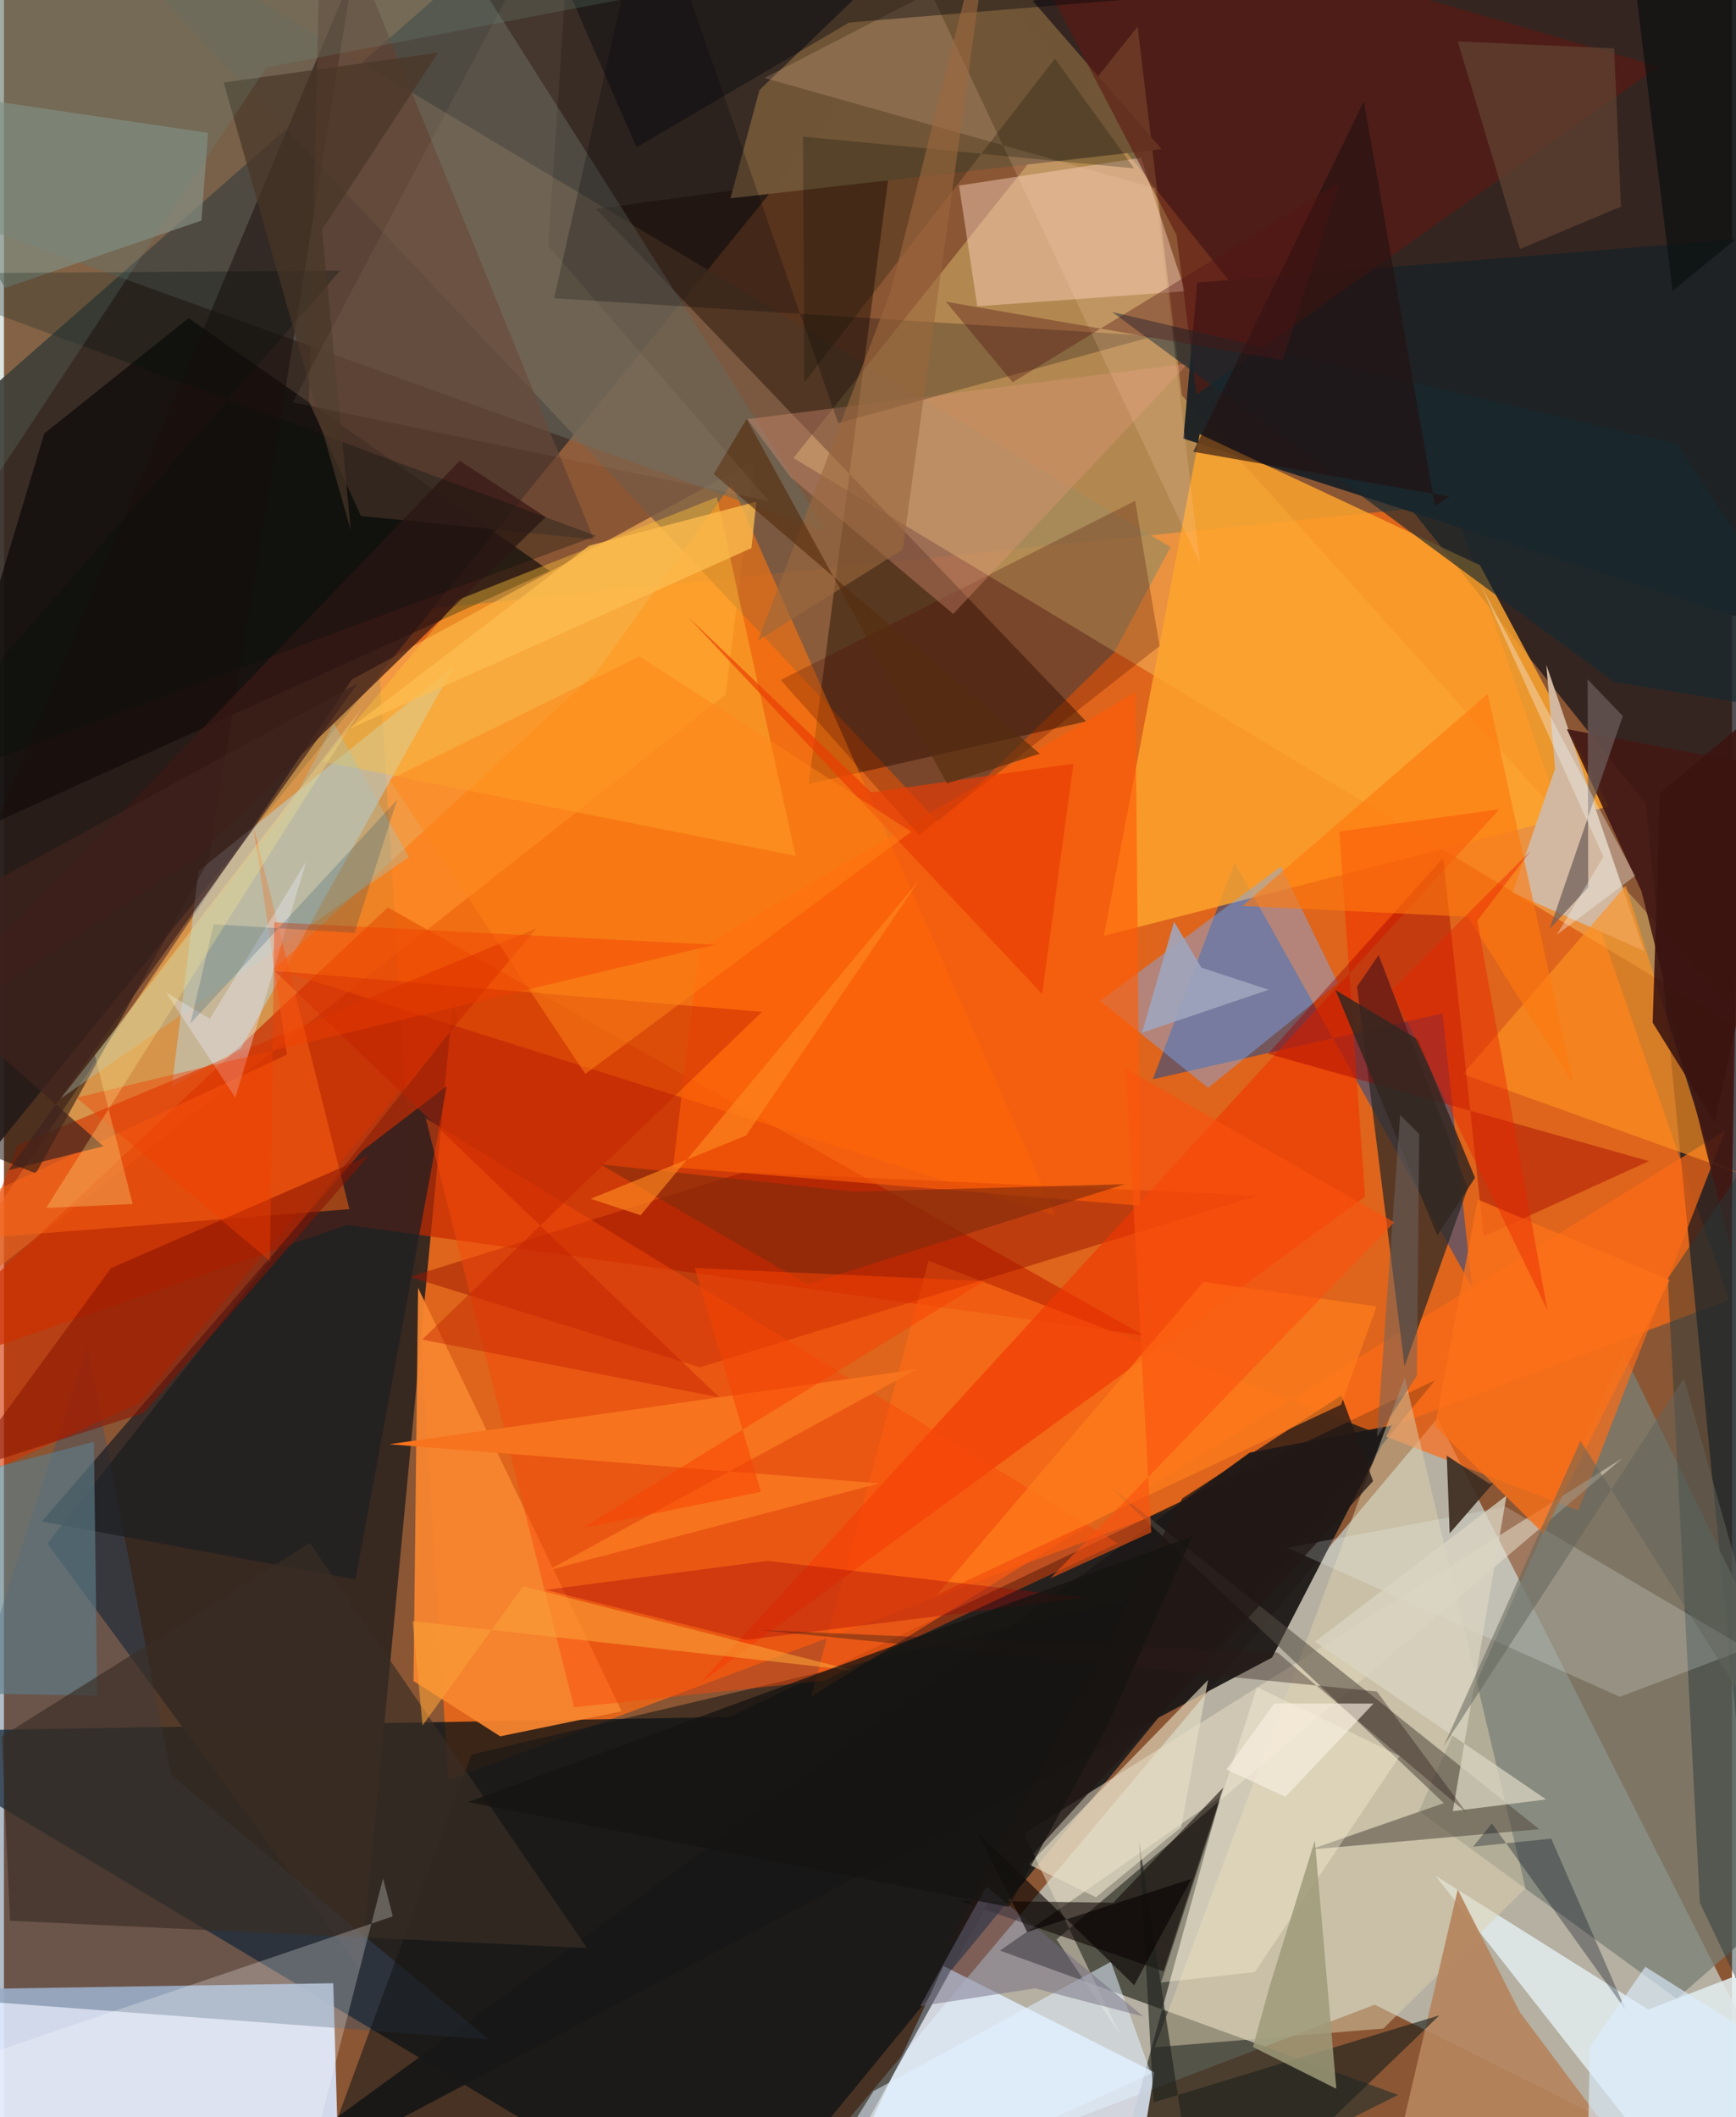 <svg xmlns="http://www.w3.org/2000/svg" width="228" height="278" viewBox="0 0 836 1024"><path fill="#8b5634" d="M0 0h836v1024H0z"/><path fill="#e2661a" fill-opacity=".945" d="M834.63 628.741L214.943 861.013 179.97 297.04l521.085-53.037z"/><path fill="#c1c8bf" fill-opacity=".784" d="M895.768 1086L693.523 685.975 357.232 1086l305.926-116.391z"/><path fill="#010e16" fill-opacity=".733" d="M692.303 667.612L350.9 830.454-62 837.708l412.321 247.014z"/><path fill="#322923" fill-opacity=".914" d="M451.663-6.482L-62 626.275V236.81L278.175-62z"/><path fill="#d9e4fb" fill-opacity=".918" d="M-62 1086h225.011l-3.707-126.78L-62 962.771z"/><path fill="#19151b" fill-opacity=".749" d="M898-62L486.091 2.08 794.27 388.71l43.721 443.074z"/><path fill="#342720" fill-opacity=".961" d="M172.754 952.78l44.503-469.162 2.365 10.529-198.626 252.36z"/><path fill="#ffb756" fill-opacity=".639" d="M168.355 328.62L363.239 222.7l-14.123 113.255L-44.94 646.36z"/><path fill="#755a43" fill-opacity=".792" d="M19.14-62l545.213 326.622-27.412 51.176-84.454 82.279z"/><path fill="#ffe584" fill-opacity=".349" d="M851.432 504.577l-281.64-313.39-21.359-178.314-166.51 208.657z"/><path fill="#36362c" fill-opacity=".749" d="M588.524 868.94l-59.437 216.68 145.43-72.37-192.66-69.811z"/><path fill="#06479f" fill-opacity=".486" d="M595.337 417.197L555.805 521.98l140.113-31.847 14.182 132.07z"/><path fill="#c72900" fill-opacity=".69" d="M551.27 645.859l-365.545-206.98L-62 671.313l227.959-78.872z"/><path fill="#7a7f74" fill-opacity=".749" d="M898 889.08l-88.768 77.608-124.649-90.732 98.78-221.841z"/><path fill="#e1eeff" fill-opacity=".831" d="M401.335 1065.334L542.852 1086l13.665-83.68-102.012-51.435z"/><path fill="#1f2325" fill-opacity=".988" d="M577.258 136.647l-6.68 75.472L898 317.483l-16.59-205.255z"/><path fill="#fea52c" fill-opacity=".82" d="M578.485 209.976l135.572 63.377 62.384 116.635-244.35 62.651z"/><path fill="#030102" fill-opacity=".596" d="M-42.22 415.015l61.755-205.359 69.8-55.773L264.02 276.148z"/><path fill="#fd6a17" fill-opacity=".686" d="M832.758 546.802l-71.182 183.799-314.319-120.813-56.76 210.821z"/><path fill="#b7dbe9" fill-opacity=".475" d="M81.245 525.418L94.131 421.25l123.756-99.276-103.4 185.219z"/><path fill="#2d2a27" fill-opacity=".741" d="M654.578 477.183l10.46-15.3 43.092 112.783-30.565 86.17z"/><path fill="#1c1918" fill-opacity=".949" d="M76.044 1086L613.5 801.678l57.937-112.23-68.843 13.163z"/><path fill="#1d0c00" fill-opacity=".451" d="M428.432 81.852L389.288 379.23l134.233-30.318-237.147-247.859z"/><path fill="#78afff" fill-opacity=".416" d="M530.274 484.084l87.469-64.991 27.581 56.425-62.812 50.617z"/><path fill="#e0eaec" fill-opacity=".882" d="M795.455 971.924L898 932.567 832.651 1086 692.533 907.22z"/><path fill="#ff770d" fill-opacity=".584" d="M130.758 468.552l377.877 119.37L351.99 234.047l-65.163 90.864z"/><path fill="#d2b8a0" d="M746.158 321.555l4.236 50.157-20.54 59.955 63.613 28.283z"/><path fill="#656a60" fill-opacity=".494" d="M-62 91.566V-27.548L195.749-62 398.4 257.476z"/><path fill="#e6dcc7" fill-opacity=".525" d="M539.614 983.452l-46.25-96.497 289.564-181.617L509.23 938.066z"/><path fill="#39516e" fill-opacity=".384" d="M234.453 986.393L-62 964.117l102.358-312.75L80.8 858.477z"/><path fill="#705537" fill-opacity=".992" d="M351.466 95.919l208.617-23.772-102.207-117.49-92.403 88.914z"/><path fill="#d23200" fill-opacity=".608" d="M257.777 448.827L65.251 678.723-62 737.21 6.563 553.894z"/><path fill="#9e1500" fill-opacity=".494" d="M196.411 617.565l140.262 43.743 269.67-83.04-248.484-11.302z"/><path fill="#1e1e23" fill-opacity=".737" d="M18.286 735.892l151.768 27.953 44.163-238.544-40.947 31.318z"/><path fill="#ffd4c2" fill-opacity=".447" d="M470.88 148.13l100.55-7.245-21.3-64.585-88.083 13.452z"/><path fill="#f13603" fill-opacity=".624" d="M646.021 402.18l77.538-10.806-386.54 422.386 321.448-234.966z"/><path fill="#f7852f" fill-opacity=".937" d="M298.842 827.694l-58.764 12.1-41.948-26.742 2.203-190.192z"/><path fill="#0e0400" fill-opacity=".565" d="M589.924 864.525l-53.285 55.759-74.773-1.029 99.102 34.167z"/><path fill="#dcd1af" fill-opacity=".494" d="M677.657 666.143L556.72 990.189l110.623-9.054 68.734-67.846z"/><path fill="#554c43" fill-opacity=".561" d="M742.727 884.71L534.682 718.572l161.887 153.545-64.538 22.435z"/><path fill="#1b100e" fill-opacity=".537" d="M15.413 567.526L-62 536.638 168.892-13.225l-69.725 429.02z"/><path fill="#ff9321" fill-opacity=".643" d="M826.453 561.967l14.689 6.131-135.4-48.58 78.846-91.183z"/><path fill="#b5845c" fill-opacity=".91" d="M733.298 973.161l39.537 52.865-95.405-1.17 25.865-110.977z"/><path fill="#5e1a11" fill-opacity=".612" d="M567.254 113.656l9.633 77.168L800.34 32.144 475.684-62z"/><path fill="#889185" fill-opacity=".671" d="M.624 139.24l94.92-32.571 3.202-42.408L-62 40.486z"/><path fill="#141717" fill-opacity=".561" d="M559.008 770.185L401.893 1054.79l-244.185-20.309 68.44-185.875z"/><path fill="#421814" fill-opacity=".902" d="M835.484 604.294L792.166 431.02l-36.096-78.376 83.727 15.795z"/><path fill="#ffc439" fill-opacity=".416" d="M344.912 240.437l38.047 173.51-228.976-45.678 65.64-78.137z"/><path fill="#ff5c07" fill-opacity=".639" d="M336.358 458.909L323.68 564.53l225.978 18.617-2.315-248.283z"/><path fill="#9f0000" fill-opacity=".42" d="M715.875 598.027l-19.62-183.136-84.728 94.793 184.261 51.91z"/><path fill="#5d7c86" fill-opacity=".655" d="M-62 724.911l105.513-27.584 1.61 122.802L-62 818.252z"/><path fill="#f9490a" fill-opacity=".463" d="M275.84 825.74l120.847-12.866 142.088-66.444-334.764-205.614z"/><path fill="#273a3a" fill-opacity=".475" d="M898 1083.275V481.257l-93.094 137.12 15.528 301.944z"/><path fill="#392e24" fill-opacity=".667" d="M2.942 928.966l279.167 13.261-134.114-195.946-149.001 93.557z"/><path fill="#490800" fill-opacity=".263" d="M442.708 403.875l-66.943-74.959 171.471-86.695 11.82 70.224z"/><path fill="#f7ffff" fill-opacity=".2" d="M843.078 797.397L726.515 728.74l-105.73 19.878 160.951 72.08z"/><path fill="#614233" fill-opacity=".659" d="M153.797-62l-6.311 256.242 25.222 55.332 112.65 11.322z"/><path fill="#fff" fill-opacity=".255" d="M137.644 1086L-62 1011.888l250.106-85.023-4.707-18.374z"/><path fill="#e4977b" fill-opacity=".341" d="M459.229 296.931l113.473-121.058-213.035 26.843 20.802 27.979z"/><path fill="#16282f" fill-opacity=".651" d="M778.756 329.82L898 349.44l-88.499-134.73-273.38-63.807z"/><path fill="#1e221d" fill-opacity=".631" d="M549.14 890.4l29.817 195.6 115.5-111.27-138.32 42.128z"/><path fill="#ff6816" fill-opacity=".486" d="M167.109 584.818L-62 602.854l198.837-92.755-16.073-109.844z"/><path fill="#fff6da" fill-opacity=".357" d="M675.213 849.33l-68.968-33.348-46.452 142.888 45.339-5.055z"/><path fill="#e7e0c5" fill-opacity=".627" d="M582.508 812.539l-86.726 89.214 32.486 15.875 41.236-33.87z"/><path fill="#00020a" fill-opacity=".243" d="M266.112 144.245l45.796-202.31 91.69 262.723L556.4 162.569z"/><path fill="#231916" fill-opacity=".784" d="M570.072 724.696l-114.297 218.15L662.34 716.35l-15.338-41.441z"/><path fill="#881300" fill-opacity=".553" d="M-20.246 711.65l87.857-28.22 108.792-124.463-124.636 54.425z"/><path fill="#7f2b0c" fill-opacity=".612" d="M411.31 576.37l-122.875-13.245 100.246 58.06 153.513-48.419z"/><path fill="#391915" fill-opacity=".737" d="M220.504 222.864L-62 516.73 92.043 415.488l170.073-165.395z"/><path fill="#9e9a79" fill-opacity=".843" d="M634.171 890.223l10.394 120.045-40.357-20.223 7.989-29.01z"/><path fill="#3f2e22" fill-opacity=".925" d="M699.399 741.62l-1.41-37.581 20.663 13.607 2.26-.763z"/><path fill="#c02000" fill-opacity=".424" d="M366.72 489.399L202.31 647.905l143.695 27.899-215.072-206.22z"/><path fill="#dad4c2" fill-opacity=".753" d="M634.232 794.068l111.822 76.25L700.927 876l25.953-152.63z"/><path fill="#ff790e" fill-opacity=".624" d="M759.2 524.194l-51.154-80.818-108.934-5.179 118.714-102.644z"/><path fill="#e2f0ff" fill-opacity=".545" d="M373.886 1086l46.777-74.596 114.86-62.545 19.396 54.04z"/><path fill="#5f4231" fill-opacity=".749" d="M782.245 99.928l-48.843 20.5-30.103-100.387 75.655 3.357z"/><path fill="#f8731d" d="M263.03 759.575l160.424-42.117-237.034-18.934 255.278-36.303z"/><path fill="#abc4b6" fill-opacity=".376" d="M27.507 531.269L138.188 390.62l21.409-40.701 36.35 64.572z"/><path fill="#ffd3b2" fill-opacity=".184" d="M556.95 91.032L367.906 37.71l80.427-41.507L578.559 272.3z"/><path fill="#241010" fill-opacity=".624" d="M699.496 240.183l-7.254 4.37L657.88 48.968l-82.556 169.528z"/><path fill="#ff7d1c" fill-opacity=".71" d="M664.063 631.877l-83.816-11.898L451.3 771.363 646.856 679.4z"/><path fill="#fb7119" fill-opacity=".78" d="M805.895 619.087L744.828 741.82l-52.505-52.158 20.612-109.506z"/><path fill="#34271f" fill-opacity=".839" d="M693.434 597.549l18.216-27.897-27.582-66.904-39.94-23.89z"/><path fill="#3f231d" fill-opacity=".702" d="M48.113 554.39L-62 457.425l232.962-126.808L2.286 565.962z"/><path fill="#9f0503" fill-opacity=".341" d="M369.295 754.936L523.39 772.75l-164.164 20.38-97.101-24.165z"/><path fill="#e93c04" fill-opacity=".663" d="M502.262 480.776l-171.15-182.231 88.482 84.713 97.79-13.912z"/><path fill="#000b1e" fill-opacity=".318" d="M719.813 881.948l-9.107 11.259 37.838-3.938 35.985 82.838z"/><path fill="#a0a5bd" fill-opacity=".894" d="M566.08 445.814l-15.526 53.672 61.296-20.776-32.554-10.705z"/><path fill="#09100f" fill-opacity=".675" d="M807.239 140.715l86.426-70.868L898 24.694 782.417-62z"/><path fill="#000e0d" fill-opacity=".298" d="M286.495 259.195l-342.75-126.802 218.926-1.518L-62 388.494z"/><path fill="#716981" fill-opacity=".475" d="M475.28 912.411l-32.045 57.887 55.495-8.612 52.55 13.669z"/><path fill="#6b6360" fill-opacity=".525" d="M675.447 539.264l9.226 9.28-1.15 116.89-19.263 29.562z"/><path fill="#00040c" fill-opacity=".396" d="M273.67-3.144l32.363 74.361L408.847 10.9l357.596-29.65z"/><path fill="#080e00" fill-opacity=".243" d="M386.549 66.1l.635 118.863L508.42 28.393l38.351 53.056z"/><path fill="#9b683d" fill-opacity=".612" d="M480.05-62l-51.073 203.007-64.187 168.782 70.002-44.01z"/><path fill="#ff8617" fill-opacity=".482" d="M281.26 519.428l157.69-117.144-131.548-84.82-120.807 59.582z"/><path fill="#ecebff" fill-opacity=".357" d="M99.602 492.758l46.682-76.177-34.34 114.303-33.56-50.855z"/><path fill="#f43e00" fill-opacity=".412" d="M130.763 446.105l213.314 10.81-308.952 74.011 93.567 79.031z"/><path fill="#2d1a18" fill-opacity=".373" d="M664.182 818.14l-298.094-29.709 250.046 10.84 91.338 77.384z"/><path fill="#62645a" fill-opacity=".522" d="M696.457 844.661l116.272-178.067 55.698 198.205-105.748-167.93z"/><path fill="#6d5e5b" fill-opacity=".718" d="M766.437 429.16l-.295-100.557 17.015 17.75-35.399 102.955z"/><path fill="#dbeeff" fill-opacity=".631" d="M765.28 1086l1.94-95.85 26.815-38.89 101.404 63.83z"/><path fill="#f74202" fill-opacity=".529" d="M334.213 613.297l140.02 6.342-194.238 119.384 86.191-17.471z"/><path fill="#fdbc4f" fill-opacity=".78" d="M363.976 242.686l-80.894 21.228-115.94 88.571 194.48-87.406z"/><path fill="#faa037" fill-opacity=".592" d="M197.704 784.093l4.805 50.44 48.696-67.326 159.781 40.767z"/><path fill="#483526" fill-opacity=".698" d="M106.3 39.908l61.52 216.83-13.877-145.66L210.01 25.48z"/><path fill="#688e7f" fill-opacity=".231" d="M126.916 32.642L621.426-62-62-21.827l18.71 312.39z"/><path fill="#f7f9f9" fill-opacity=".341" d="M714.43 282.998l59.336 131.373-22.55 37.77 37.865-28.478z"/><path fill="#562d0e" fill-opacity=".631" d="M456.249 378.97l44.876-14.429-157.76-135.264 15.933-26.704z"/><path fill="#fc510e" fill-opacity=".604" d="M555.014 741.136l-12.222-224.202 129.772 74.242L506.17 763.432z"/><path fill="#ceb59c" fill-opacity=".082" d="M369.956 242.275L139.719 194.6 275.376-62l-12.03 180.97z"/><path fill="#ea2400" fill-opacity=".431" d="M712.757 445.28l26.113-34.062-67.476 67.48 75.257 154.92z"/><path fill="#060101" fill-opacity=".596" d="M574.433 908.767l-79.437 25.692-23.907-48.184 75.706 73.928z"/><path fill="#053f66" fill-opacity=".2" d="M169.596 451.202l-68.12-4.152-11.256 47.967 99.969-108.153z"/><path fill="#521515" fill-opacity=".365" d="M646.011 88.342l-27.385 85.917-162.962-28.344 32.34 38.986z"/><path fill="#151311" fill-opacity=".737" d="M534.185 834.018l-48.145 88.27-261.654-50.707 350.635-128.634z"/><path fill="#fd8720" fill-opacity=".667" d="M283.857 579.81l75.165-30.614 83.732-123.422L308 587.775z"/><path fill="#ffec8f" fill-opacity=".29" d="M43.979 510.362l18.292 71.987-41.832 1.864 152.804-241.846z"/><path fill="#3b1410" fill-opacity=".89" d="M827.617 542.894l-30.012-48.281 3.518-110.988 75.683-63.61z"/><path fill="#faf0e2" fill-opacity=".639" d="M591.388 855.802l28.547 13.282 42.617-45.129-47.955-.086z"/></svg>